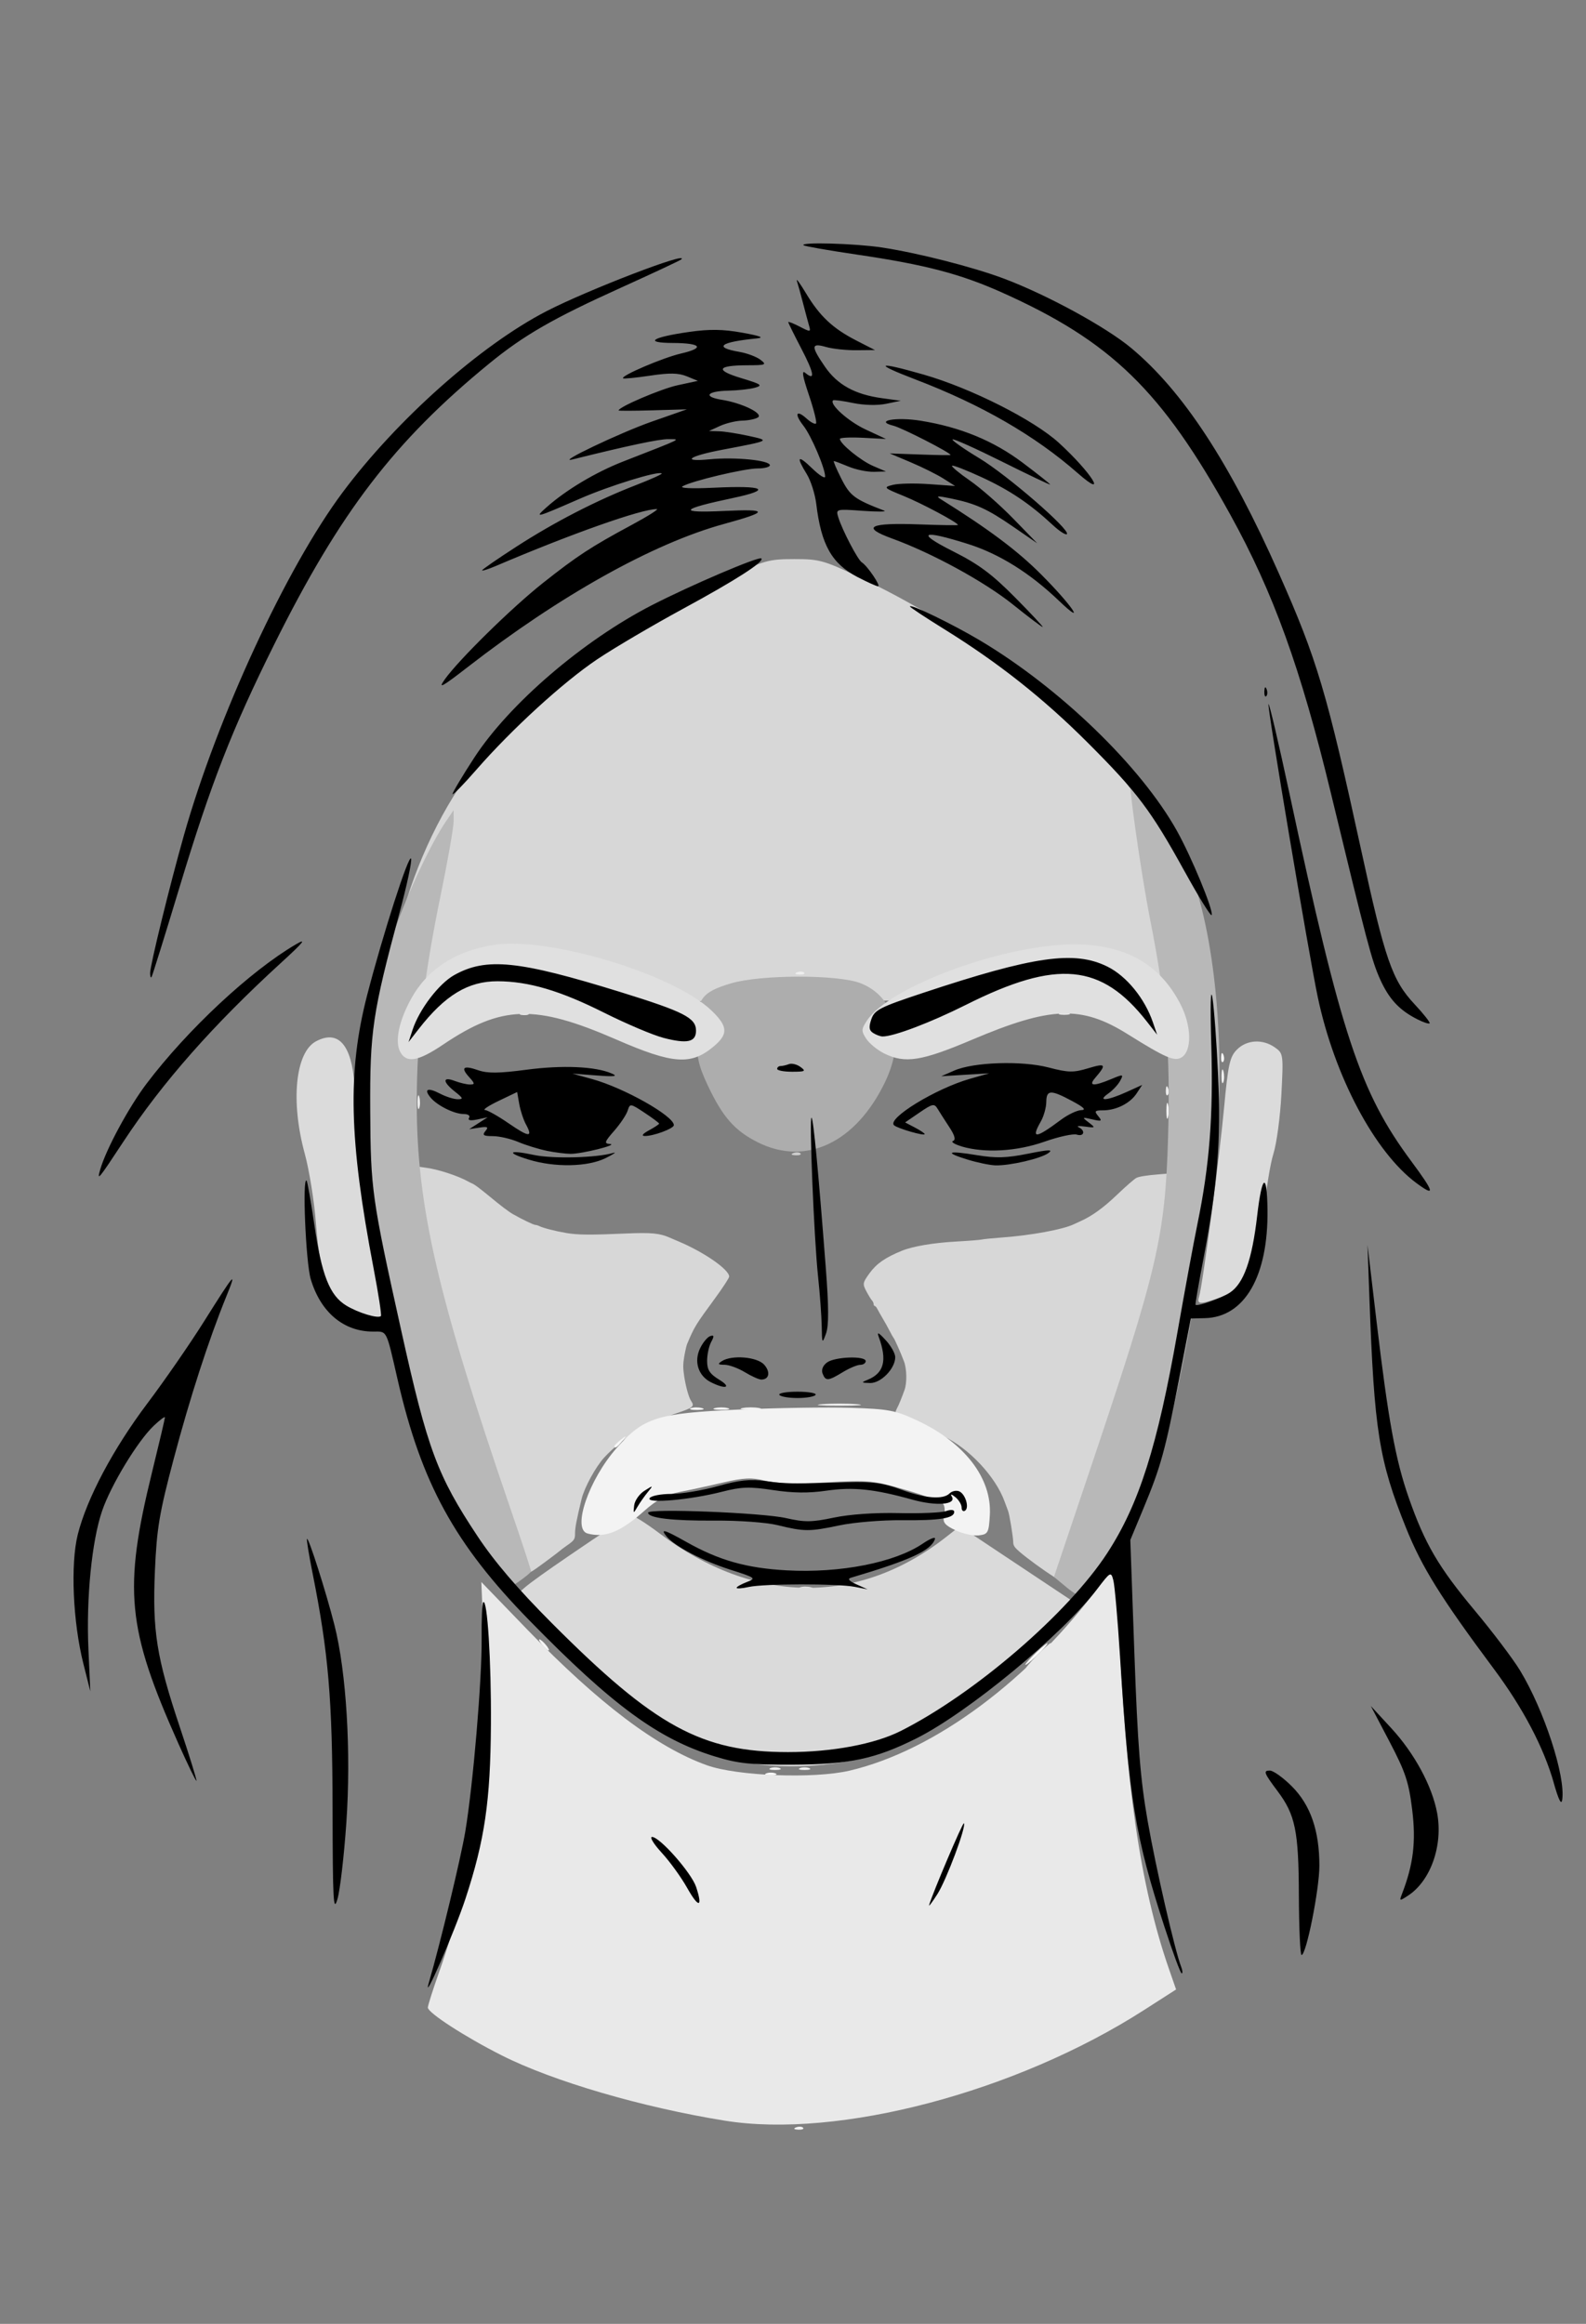 <?xml version="1.0" encoding="UTF-8" standalone="no"?>
<!-- Created with Inkscape (http://www.inkscape.org/) -->

<svg
   xmlns:dc="http://purl.org/dc/elements/1.1/"
   xmlns:cc="http://creativecommons.org/ns#"
   xmlns:rdf="http://www.w3.org/1999/02/22-rdf-syntax-ns#"
   xmlns:svg="http://www.w3.org/2000/svg"
   xmlns="http://www.w3.org/2000/svg"
   xmlns:sodipodi="http://sodipodi.sourceforge.net/DTD/sodipodi-0.dtd"
   xmlns:inkscape="http://www.inkscape.org/namespaces/inkscape"
   width="113.771mm"
   height="166.688mm"
   viewBox="0 0 113.771 166.688"
   version="1.1"
   id="svg8"
   inkscape:version="0.92.1 r15371"
   sodipodi:docname="girl-fase.svg">
  <rect x="0" y="0" width="113.771" height="166.688" fill="#808080" stroke="none"/>
  <defs
     id="defs2" />
  <sodipodi:namedview
     id="base"
     pagecolor="#ffffff"
     bordercolor="#666666"
     borderopacity="1.0"
     inkscape:pageopacity="0.0"
     inkscape:pageshadow="2"
     inkscape:zoom="0.7"
     inkscape:cx="-125.6109"
     inkscape:cy="347.00235"
     inkscape:document-units="mm"
     inkscape:current-layer="layer1"
     showgrid="false"
     fit-margin-top="0"
     fit-margin-left="0"
     fit-margin-right="0"
     fit-margin-bottom="0"
     inkscape:window-width="1920"
     inkscape:window-height="1017"
     inkscape:window-x="1912"
     inkscape:window-y="-8"
     inkscape:window-maximized="1" />
  <g
     inkscape:label="Layer 1"
     inkscape:groupmode="layer"
     id="layer1"
     transform="translate(-53.484,-62.466)">
    <path
       id="path268"
       style="fill:#d7d7d7;stroke-width:0.094"
       d="m 91.365,175.202 c -0.029,-0.092 -0.089,-0.252 -0.133,-0.356 -0.044,-0.104 -0.404,-1.167 -0.8,-2.362 -0.396,-1.195 -0.754,-2.258 -0.795,-2.362 -0.13,-0.328 -0.306,-0.84 -0.39,-1.134 -0.119,-0.415 -0.607,-1.78 -0.676,-1.891 -0.033,-0.052 -0.09,-0.255 -0.126,-0.45 -0.037,-0.195 -0.104,-0.378 -0.15,-0.406 -0.046,-0.029 -0.084,-0.117 -0.084,-0.197 0,-0.08 -0.067,-0.301 -0.15,-0.491 -0.082,-0.19 -0.21,-0.485 -0.283,-0.655 -0.074,-0.171 -0.134,-0.385 -0.134,-0.477 0,-0.092 -0.036,-0.207 -0.079,-0.257 -0.044,-0.049 -0.216,-0.472 -0.384,-0.94 -0.355,-0.988 -0.543,-1.484 -0.727,-1.917 -0.073,-0.171 -0.132,-0.368 -0.132,-0.438 0,-0.07 -0.064,-0.25 -0.141,-0.398 -0.078,-0.149 -0.141,-0.346 -0.142,-0.437 -2.65e-4,-0.092 -0.04,-0.24 -0.088,-0.331 -0.092,-0.172 -0.249,-0.694 -0.517,-1.723 -0.088,-0.338 -0.222,-0.811 -0.297,-1.052 -0.076,-0.241 -0.137,-0.531 -0.137,-0.644 0,-0.113 -0.046,-0.291 -0.101,-0.395 -0.056,-0.104 -0.139,-0.388 -0.185,-0.632 -0.046,-0.243 -0.149,-0.74 -0.229,-1.104 -0.229,-1.045 -0.44,-2.129 -0.523,-2.693 -0.042,-0.286 -0.122,-0.711 -0.177,-0.945 -0.055,-0.234 -0.167,-0.935 -0.248,-1.559 -0.081,-0.624 -0.189,-1.394 -0.239,-1.712 -0.137,-0.859 -0.122,-1.202 0.049,-1.137 0.077,0.03 0.364,0.08 0.638,0.112 0.868,0.101 2.367,0.587 3.096,1.002 0.078,0.044 0.232,0.12 0.343,0.168 0.11,0.048 0.578,0.399 1.039,0.781 0.961,0.795 1.493,1.2 1.831,1.393 0.603,0.345 1.468,0.762 1.58,0.762 0.068,0 0.198,0.037 0.288,0.083 0.28,0.141 1.17,0.369 1.959,0.502 0.821,0.138 1.731,0.145 4.336,0.031 1.717,-0.075 2.351,-0.015 3.035,0.285 0.156,0.068 0.454,0.196 0.661,0.283 1.834,0.769 3.638,2.021 3.638,2.526 0,0.096 -0.458,0.799 -1.018,1.563 -1.412,1.927 -1.469,2.019 -2.002,3.279 -0.044,0.104 -0.134,0.5 -0.2,0.879 -0.097,0.557 -0.097,0.84 -7.9e-4,1.465 0.11,0.713 0.327,1.49 0.482,1.719 0.274,0.408 0.181,0.489 -1.02,0.89 -0.326,0.109 -0.666,0.236 -0.756,0.283 -0.345,0.18 -1.973,0.992 -2.265,1.131 -0.169,0.08 -0.307,0.179 -0.307,0.22 0,0.041 -0.046,0.075 -0.102,0.075 -0.185,0 -1.189,0.834 -1.777,1.475 -0.612,0.668 -1.423,2.154 -1.619,2.966 -0.357,1.476 -0.471,2.072 -0.471,2.455 0,0.456 -0.038,0.51 -0.661,0.944 -0.182,0.127 -0.352,0.256 -0.378,0.287 -0.026,0.031 -0.548,0.427 -1.16,0.88 -0.927,0.686 -1.122,0.795 -1.166,0.657 z m 37.725,0.372 c -0.801,-0.51 -1.9,-1.312 -2.472,-1.803 -0.342,-0.294 -0.449,-0.451 -0.449,-0.658 -6e-5,-0.365 -0.275,-2.042 -0.374,-2.28 -0.043,-0.104 -0.153,-0.398 -0.244,-0.654 -0.634,-1.779 -2.545,-3.823 -4.39,-4.697 -0.595,-0.282 -1.854,-0.658 -2.946,-0.881 -0.527,-0.108 -0.675,-0.592 -0.359,-1.173 0.108,-0.199 0.311,-0.699 0.514,-1.264 0.184,-0.513 0.164,-1.514 -0.042,-2.055 -0.251,-0.661 -0.679,-1.623 -0.758,-1.701 -0.026,-0.026 -0.145,-0.239 -0.265,-0.472 -0.12,-0.234 -0.344,-0.638 -0.499,-0.898 -0.155,-0.26 -0.329,-0.568 -0.388,-0.685 -0.059,-0.117 -0.142,-0.213 -0.186,-0.213 -0.044,0 -0.079,-0.061 -0.079,-0.135 0,-0.074 -0.053,-0.191 -0.118,-0.26 -0.065,-0.069 -0.24,-0.352 -0.389,-0.63 -0.3,-0.56 -0.288,-0.633 0.222,-1.334 0.494,-0.68 1.13,-1.12 2.317,-1.602 0.796,-0.323 2.263,-0.57 3.921,-0.661 0.858,-0.047 1.665,-0.111 1.795,-0.142 0.13,-0.031 0.81,-0.099 1.512,-0.151 2.062,-0.152 4.348,-0.576 5.102,-0.946 0.079,-0.039 0.27,-0.126 0.426,-0.195 0.862,-0.38 1.687,-0.974 2.687,-1.933 0.601,-0.577 1.221,-1.117 1.377,-1.198 0.179,-0.094 0.77,-0.188 1.606,-0.254 1.826,-0.145 1.654,-0.188 1.654,0.405 0,0.279 -0.044,0.736 -0.097,1.016 -0.054,0.28 -0.138,0.849 -0.188,1.265 -0.05,0.416 -0.153,1.117 -0.229,1.559 -0.076,0.442 -0.164,0.952 -0.194,1.134 -0.091,0.534 -0.545,2.577 -0.768,3.449 -0.08,0.312 -0.182,0.716 -0.227,0.898 -0.185,0.743 -0.441,1.633 -0.8,2.788 -0.065,0.208 -0.193,0.633 -0.285,0.945 -0.092,0.312 -0.2,0.652 -0.24,0.756 -0.04,0.104 -0.209,0.635 -0.377,1.181 -0.459,1.493 -0.849,2.676 -0.935,2.838 -0.042,0.08 -0.109,0.291 -0.148,0.469 -0.039,0.178 -0.106,0.39 -0.149,0.469 -0.043,0.08 -0.275,0.74 -0.515,1.468 -0.24,0.728 -0.473,1.408 -0.517,1.512 -0.044,0.104 -0.167,0.444 -0.272,0.756 -0.105,0.312 -0.28,0.801 -0.389,1.087 -0.249,0.655 -0.648,1.755 -0.772,2.126 -0.052,0.156 -0.128,0.369 -0.17,0.472 -0.12,0.3 -0.39,1.006 -0.543,1.417 -0.077,0.208 -0.2,0.518 -0.273,0.688 -0.073,0.171 -0.132,0.373 -0.132,0.449 0,0.231 -0.299,0.146 -0.954,-0.271 z" />
    <g
       id="g281">
      <path
         style="fill:#f6f6f6;stroke-width:0.265"
         d="m 98.894,134.523 c 0.549,-0.057 1.382,-0.056 1.852,0.002 0.47,0.059 0.021,0.105 -0.998,0.104 -1.019,-0.001 -1.403,-0.049 -0.854,-0.106 z m -8.059,-0.252 c 0.191,-0.076 0.419,-0.067 0.507,0.021 0.088,0.088 -0.068,0.15 -0.347,0.139 -0.308,-0.013 -0.371,-0.075 -0.16,-0.16 z m 41.01,0 c 0.191,-0.076 0.419,-0.067 0.507,0.021 0.088,0.088 -0.068,0.15 -0.347,0.139 -0.308,-0.013 -0.371,-0.075 -0.16,-0.16 z"
         id="path291"
         inkscape:connector-curvature="0" />
      <path
         style="fill:#e7e7e7;stroke-width:0.265"
         d="m 92.687,134.271 c 0.191,-0.076 0.419,-0.067 0.507,0.021 0.088,0.088 -0.068,0.15 -0.347,0.139 -0.308,-0.013 -0.371,-0.075 -0.16,-0.16 z m 18.372,-0.016 c 1.273,-0.049 3.357,-0.049 4.63,0 1.273,0.049 0.232,0.088 -2.315,0.088 -2.547,0 -3.588,-0.04 -2.315,-0.088 z m 18.384,0.023 c 0.179,-0.072 0.536,-0.077 0.794,-0.01 0.257,0.067 0.111,0.126 -0.326,0.132 -0.437,0.005 -0.647,-0.05 -0.468,-0.122 z"
         id="path289"
         inkscape:connector-curvature="0" />
      <path
         style="fill:#dfdfdf;stroke-width:0.265"
         d="m 93.861,134.269 c 0.255,-0.067 0.671,-0.067 0.926,0 0.255,0.067 0.046,0.121 -0.463,0.121 -0.509,0 -0.718,-0.054 -0.463,-0.121 z m 12.177,-0.011 c 0.549,-0.057 1.382,-0.056 1.852,0.002 0.47,0.059 0.021,0.105 -0.998,0.104 -1.019,-0.001 -1.403,-0.049 -0.854,-0.106 z m 14.825,-0.005 c 1.572,-0.047 4.073,-0.047 5.556,2.7e-4 1.484,0.047 0.197,0.085 -2.859,0.085 -3.056,-2.1e-4 -4.27,-0.039 -2.698,-0.086 z m 12.834,-0.248 c 0.191,-0.076 0.419,-0.067 0.507,0.021 0.088,0.088 -0.068,0.15 -0.347,0.139 -0.308,-0.013 -0.371,-0.075 -0.16,-0.16 z"
         id="path287"
         inkscape:connector-curvature="0" />
      <path
         style="fill:#d8d8d8;stroke-width:0.265"
         d="m 130.572,114.475 c -0.181,-0.218 -0.27,-0.397 -0.197,-0.397 0.073,0 0.281,0.179 0.462,0.397 0.181,0.218 0.27,0.397 0.197,0.397 -0.073,0 -0.281,-0.179 -0.462,-0.397 z"
         id="path285"
         inkscape:connector-curvature="0" />
      <path
         style="fill:#d7d7d7;stroke-width:0.265"
         d="m 91.943,134.17 c -3.817,-0.202 -7.851,-0.847 -8.995,-1.439 -1.262,-0.653 -1.399,-0.999 -1.067,-2.699 0.78,-3.994 2.684,-8.483 4.958,-11.692 3.553,-5.014 10.713,-10.497 18.804,-14.402 2.643,-1.276 2.973,-1.369 4.821,-1.369 1.892,2.7e-4 2.141,0.076 5.359,1.639 7.406,3.597 14.576,9.205 18.509,14.477 3.787,5.077 6.199,13.142 4.272,14.284 -1.1,0.651 -3.075,0.965 -6.841,1.085 -7.062,0.225 -36.142,0.31 -39.82,0.116 z"
         id="path283"
         inkscape:connector-curvature="0" />
    </g>
    <path
       style="fill:#dbdbdb;stroke-width:0.265"
       d="m 79.469,156.674 c -2.301,-0.816 -2.989,-2.148 -3.318,-6.424 -0.123,-1.601 -0.485,-3.863 -0.804,-5.027 -1.027,-3.751 -0.678,-7.271 0.801,-8.062 1.596,-0.854 2.555,0.223 2.767,3.109 0.42,5.725 0.779,9.007 1.365,12.475 0.355,2.1 0.645,3.915 0.645,4.035 0,0.28 -0.462,0.246 -1.455,-0.106 z m 60.032,-1.198 c 0.255,-0.849 1.457,-9.941 1.792,-13.56 0.287,-3.098 0.41,-3.651 0.925,-4.167 0.705,-0.706 1.837,-0.771 2.714,-0.157 0.611,0.428 0.622,0.506 0.472,3.373 -0.084,1.614 -0.342,3.531 -0.572,4.258 -0.23,0.728 -0.537,2.633 -0.682,4.233 -0.401,4.435 -0.828,5.261 -3.14,6.076 -1.468,0.518 -1.68,0.51 -1.509,-0.057 z"
       id="path304"
       inkscape:connector-curvature="0" />
    <g
       id="g317">
      <path
         style="fill:#eeeeee;stroke-width:0.265"
         d="m 110.66,132.211 c 0.191,-0.076 0.419,-0.067 0.507,0.021 0.088,0.088 -0.068,0.15 -0.347,0.139 -0.308,-0.013 -0.371,-0.075 -0.16,-0.16 z"
         id="path323"
         inkscape:connector-curvature="0" />
      <path
         style="fill:#cecece;stroke-width:0.265"
         d="m 110.395,145.175 c 0.191,-0.076 0.419,-0.067 0.507,0.021 0.088,0.088 -0.068,0.15 -0.347,0.139 -0.308,-0.013 -0.371,-0.075 -0.16,-0.16 z"
         id="path321"
         inkscape:connector-curvature="0" />
      <path
         style="fill:#adadad;stroke-width:0.265"
         d="m 107.857,144.409 c -1.66,-0.827 -2.532,-1.816 -3.598,-4.08 -0.678,-1.441 -0.811,-2.048 -0.818,-3.742 -0.01,-2.454 0.332,-2.947 2.486,-3.588 2.127,-0.633 7.663,-0.64 9.28,-0.012 2.524,0.98 3.268,3.952 1.773,7.078 -2.084,4.355 -5.673,6.064 -9.123,4.345 z"
         id="path319"
         inkscape:connector-curvature="0" />
    </g>
    <g
       id="g356">
      <path
         style="fill:#fafafa;stroke-width:0.265"
         d="m 141.082,138.285 c 0.013,-0.308 0.075,-0.371 0.16,-0.16 0.076,0.191 0.067,0.419 -0.021,0.507 -0.088,0.088 -0.15,-0.068 -0.139,-0.347 z"
         id="path366"
         inkscape:connector-curvature="0" />
      <path
         style="fill:#f5f5f5;stroke-width:0.265"
         d="m 141.112,139.63 c 0.005,-0.437 0.065,-0.583 0.132,-0.326 0.067,0.257 0.063,0.615 -0.01,0.794 -0.072,0.179 -0.127,-0.032 -0.122,-0.468 z"
         id="path364"
         inkscape:connector-curvature="0" />
      <path
         style="fill:#f2f2f2;stroke-width:0.265"
         d="m 137.153,142.143 c 0,-0.509 0.054,-0.718 0.121,-0.463 0.067,0.255 0.067,0.671 0,0.926 -0.067,0.255 -0.121,0.046 -0.121,-0.463 z"
         id="path362"
         inkscape:connector-curvature="0" />
      <path
         style="fill:#ededed;stroke-width:0.265"
         d="m 83.433,141.482 c 0.005,-0.437 0.065,-0.583 0.132,-0.326 0.067,0.257 0.063,0.615 -0.01,0.794 -0.072,0.179 -0.127,-0.032 -0.122,-0.468 z m 53.68,-0.816 c 0.013,-0.308 0.075,-0.371 0.16,-0.16 0.076,0.191 0.067,0.419 -0.021,0.507 -0.088,0.088 -0.15,-0.068 -0.139,-0.347 z"
         id="path360"
         inkscape:connector-curvature="0" />
      <path
         style="fill:#b8b8b8;stroke-width:0.265"
         d="m 129.982,176.314 -0.892,-0.74 2.663,-7.918 c 4.788,-14.235 5.316,-16.499 5.523,-23.679 0.174,-6.011 -0.128,-9.687 -1.27,-15.46 -0.7,-3.54 -1.667,-10.433 -1.487,-10.612 0.148,-0.148 3.007,4.372 3.951,6.247 1.885,3.744 2.897,12.019 2.339,19.123 -0.612,7.784 -2.902,20.636 -4.442,24.93 -1.303,3.633 -4.366,8.875 -5.175,8.856 -0.175,-0.004 -0.719,-0.34 -1.209,-0.747 z m -41.658,-1.429 c -3.894,-5.234 -6.096,-12.235 -8.252,-26.238 -1.169,-7.59 -0.84,-11.826 1.449,-18.703 0.973,-2.924 2.791,-6.858 3.96,-8.571 l 0.542,-0.794 0.001,0.794 c 7.94e-4,0.437 -0.416,2.818 -0.927,5.292 -1.216,5.89 -1.717,10.243 -1.717,14.913 0,7.42 1.487,13.847 6.764,29.231 0.791,2.306 1.436,4.27 1.435,4.366 -0.003,0.157 -1.714,1.364 -1.933,1.364 -0.051,0 -0.646,-0.744 -1.322,-1.654 z"
         id="path358"
         inkscape:connector-curvature="0" />
    </g>
    <g
       id="g379">
      <path
         style="fill:#e6e6e6;stroke-width:0.265"
         d="m 90.891,135.121 c 0.191,-0.076 0.419,-0.067 0.507,0.021 0.088,0.088 -0.068,0.15 -0.347,0.139 -0.308,-0.013 -0.371,-0.075 -0.16,-0.16 z m 38.613,0.006 c 0.182,-0.073 0.48,-0.073 0.661,0 0.182,0.073 0.033,0.133 -0.331,0.133 -0.364,0 -0.513,-0.06 -0.331,-0.133 z"
         id="path383"
         inkscape:connector-curvature="0" />
      <path
         style="fill:#e0e0e0;stroke-width:0.265"
         d="m 82.195,137.92 c -0.396,-0.74 -0.109,-2.175 0.753,-3.764 1.163,-2.145 3.162,-3.464 5.923,-3.909 3.935,-0.634 12.962,2.089 15.68,4.729 1.155,1.122 1.182,1.664 0.128,2.551 -1.622,1.365 -2.921,1.273 -6.984,-0.496 -5.845,-2.545 -8.217,-2.474 -12.443,0.374 -1.777,1.198 -2.616,1.339 -3.058,0.514 z m 34.719,0.11 c -0.485,-0.239 -1.065,-0.713 -1.287,-1.052 -0.366,-0.558 -0.362,-0.682 0.04,-1.296 1.6,-2.442 9.776,-5.462 14.83,-5.477 3.693,-0.011 6.205,1.406 7.691,4.339 0.775,1.529 0.804,3.298 0.062,3.763 -0.509,0.319 -1.132,0.051 -3.877,-1.664 -3.315,-2.072 -5.507,-1.995 -11.139,0.393 -3.658,1.551 -4.82,1.733 -6.32,0.994 z"
         id="path381"
         inkscape:connector-curvature="0" />
    </g>
    <g
       id="g396">
      <path
         style="fill:#efefef;stroke-width:0.265"
         d="m 108.753,189.291 c 0.182,-0.073 0.48,-0.073 0.661,0 0.182,0.073 0.033,0.133 -0.331,0.133 -0.364,0 -0.513,-0.06 -0.331,-0.133 z m 2.117,0 c 0.182,-0.073 0.48,-0.073 0.661,0 0.182,0.073 0.033,0.133 -0.331,0.133 -0.364,0 -0.513,-0.06 -0.331,-0.133 z"
         id="path402"
         inkscape:connector-curvature="0" />
      <path
         style="fill:#e1e1e1;stroke-width:0.265"
         d="m 110.865,176.328 c 0.179,-0.072 0.536,-0.077 0.794,-0.01 0.257,0.067 0.111,0.126 -0.326,0.132 -0.437,0.005 -0.647,-0.05 -0.468,-0.122 z"
         id="path400"
         inkscape:connector-curvature="0" />
      <path
         style="fill:#dadada;stroke-width:0.265"
         d="m 105.853,188.661 c -4.128,-1.015 -8.162,-3.671 -12.493,-8.226 -1.404,-1.477 -2.667,-2.899 -2.807,-3.16 -0.219,-0.409 0.31,-0.862 3.812,-3.259 2.236,-1.531 4.188,-2.818 4.337,-2.861 0.149,-0.043 1.088,0.539 2.086,1.293 6.769,5.115 14.249,5.216 20.547,0.278 l 1.005,-0.788 4.37,2.907 4.37,2.907 -2.596,2.401 c -4.384,4.054 -7.867,6.516 -10.931,7.726 -3.439,1.358 -8.087,1.668 -11.698,0.781 z"
         id="path398"
         inkscape:connector-curvature="0" />
    </g>
    <g
       id="g415">
      <path
         style="fill:#fafafa;stroke-width:0.265"
         d="m 108.451,189.669 c 0.182,-0.073 0.48,-0.073 0.661,0 0.182,0.073 0.033,0.133 -0.331,0.133 -0.364,0 -0.513,-0.06 -0.331,-0.133 z"
         id="path429"
         inkscape:connector-curvature="0" />
      <path
         style="fill:#f8f8f8;stroke-width:0.265"
         d="m 127.038,181.873 c 0,-0.073 0.357,-0.474 0.794,-0.893 0.437,-0.418 0.794,-0.701 0.794,-0.628 0,0.073 -0.357,0.474 -0.794,0.893 -0.437,0.418 -0.794,0.701 -0.794,0.628 z"
         id="path427"
         inkscape:connector-curvature="0" />
      <path
         style="fill:#f7f7f7;stroke-width:0.265"
         d="m 133.673,174.608 c 0.013,-0.308 0.075,-0.371 0.16,-0.16 0.076,0.191 0.067,0.419 -0.021,0.507 -0.088,0.088 -0.15,-0.068 -0.139,-0.347 z"
         id="path425"
         inkscape:connector-curvature="0" />
      <path
         style="fill:#f6f6f6;stroke-width:0.265"
         d="m 110.584,215.063 c 0.191,-0.076 0.419,-0.067 0.507,0.021 0.088,0.088 -0.068,0.15 -0.347,0.139 -0.308,-0.013 -0.371,-0.075 -0.16,-0.16 z M 92.377,180.451 c -0.181,-0.218 -0.27,-0.397 -0.197,-0.397 0.073,0 0.281,0.179 0.462,0.397 0.181,0.218 0.27,0.397 0.197,0.397 -0.073,0 -0.281,-0.179 -0.462,-0.397 z"
         id="path423"
         inkscape:connector-curvature="0" />
      <path
         style="fill:#eaeaea;stroke-width:0.265"
         d="m 88.211,183.361 c -0.003,-0.582 0.049,-0.851 0.115,-0.598 0.066,0.253 0.069,0.729 0.005,1.058 -0.063,0.329 -0.117,0.122 -0.12,-0.46 z"
         id="path421"
         inkscape:connector-curvature="0" />
      <path
         style="fill:#e9e9e9;stroke-width:0.265"
         d="m 127.832,181.245 c 0.494,-0.509 0.957,-0.926 1.03,-0.926 0.073,0 -0.272,0.417 -0.765,0.926 -0.494,0.509 -0.957,0.926 -1.03,0.926 -0.073,0 0.272,-0.417 0.765,-0.926 z"
         id="path419"
         inkscape:connector-curvature="0" />
      <path
         style="fill:#e9e9e9;stroke-width:0.265"
         d="m 105.474,214.578 c -5.953,-0.961 -12.33,-2.828 -16.007,-4.686 -2.622,-1.324 -5.292,-3.053 -5.292,-3.426 0,-0.143 0.365,-1.292 0.811,-2.554 2.575,-7.287 3.57,-14.877 3.18,-24.261 l -0.154,-3.711 3.307,3.424 c 5.098,5.277 9.284,8.438 12.876,9.722 2.172,0.776 7.69,0.984 10.237,0.385 6.122,-1.439 12.953,-6.524 18.04,-13.428 l 1.103,-1.498 0.186,4.673 c 0.443,11.122 1.532,18.59 3.564,24.44 l 0.525,1.51 -2.297,1.474 c -9.174,5.886 -21.931,9.252 -30.078,7.936 z"
         id="path417"
         inkscape:connector-curvature="0" />
    </g>
    <g
       id="g442">
      <path
         style="fill:#fbfbfb;stroke-width:0.265"
         d="m 112.438,163.191 c 0.691,-0.054 1.822,-0.054 2.514,0 0.691,0.054 0.126,0.099 -1.257,0.099 -1.382,0 -1.948,-0.045 -1.257,-0.099 z"
         id="path454"
         inkscape:connector-curvature="0" />
      <path
         style="fill:#f9f9f9;stroke-width:0.265"
         d="m 103.041,163.476 c 0.179,-0.072 0.536,-0.077 0.794,-0.01 0.257,0.067 0.111,0.126 -0.326,0.132 -0.437,0.005 -0.647,-0.05 -0.468,-0.122 z"
         id="path452"
         inkscape:connector-curvature="0" />
      <path
         style="fill:#f7f7f7;stroke-width:0.265"
         d="m 104.766,163.468 c 0.255,-0.067 0.671,-0.067 0.926,0 0.255,0.067 0.046,0.121 -0.463,0.121 -0.509,0 -0.718,-0.054 -0.463,-0.121 z"
         id="path450"
         inkscape:connector-curvature="0" />
      <path
         style="fill:#f7f7f7;stroke-width:0.265"
         d="m 97.556,166.196 c 0,-0.055 0.208,-0.263 0.463,-0.463 0.42,-0.329 0.429,-0.32 0.1,0.1 -0.346,0.441 -0.563,0.581 -0.563,0.363 z"
         id="path448"
         inkscape:connector-curvature="0" />
      <path
         style="fill:#f5f5f5;stroke-width:0.265"
         d="m 110.206,169.025 c 0.191,-0.076 0.419,-0.067 0.507,0.021 0.088,0.088 -0.068,0.15 -0.347,0.139 -0.308,-0.013 -0.371,-0.075 -0.16,-0.16 z m -3.456,-5.562 c 0.327,-0.063 0.863,-0.063 1.191,0 0.327,0.063 0.059,0.115 -0.595,0.115 -0.655,0 -0.923,-0.052 -0.595,-0.115 z"
         id="path446"
         inkscape:connector-curvature="0" />
      <path
         style="fill:#f3f3f3;stroke-width:0.265"
         d="m 95.637,172.463 c -1.144,-0.299 0.085,-3.887 2.114,-6.17 1.915,-2.155 2.887,-2.459 8.668,-2.718 2.765,-0.124 6.398,-0.182 8.074,-0.129 2.743,0.086 3.221,0.177 4.795,0.914 3.399,1.591 5.355,4.14 5.202,6.782 -0.074,1.272 -0.131,1.378 -0.798,1.455 -0.395,0.046 -1.148,-0.121 -1.673,-0.37 -0.757,-0.359 -0.925,-0.568 -0.814,-1.011 0.077,-0.307 0.056,-0.69 -0.047,-0.851 -0.103,-0.161 -1.31,-0.621 -2.681,-1.023 -2.343,-0.686 -2.688,-0.719 -5.701,-0.548 -2.111,0.12 -3.615,0.08 -4.399,-0.117 -0.964,-0.243 -1.541,-0.218 -3.03,0.131 -1.011,0.237 -2.415,0.541 -3.118,0.677 -0.913,0.176 -1.633,0.56 -2.514,1.342 -1.725,1.532 -2.812,1.968 -4.078,1.637 z"
         id="path444"
         inkscape:connector-curvature="0" />
    </g>
    <path
       style="fill:#000000;stroke-width:0.265"
       d="m 84.248,204.679 c 0.813,-2.786 2.297,-8.941 2.615,-10.848 0.56,-3.356 1.2,-10.92 1.171,-13.839 -0.014,-1.354 0.037,-2.524 0.113,-2.599 0.296,-0.296 0.582,4.233 0.553,8.765 -0.035,5.501 -0.443,8.29 -1.83,12.512 -0.767,2.334 -3.13,7.751 -2.622,6.009 z m 52.794,-3.922 c -2.126,-6.535 -2.568,-9.22 -3.221,-19.575 -0.164,-2.591 -0.376,-5.007 -0.473,-5.368 -0.17,-0.637 -0.205,-0.618 -1.166,0.642 -2.48,3.252 -9.251,8.844 -12.956,10.7 -2.957,1.481 -4.81,1.873 -8.931,1.888 -3.008,0.011 -3.885,-0.083 -5.556,-0.598 -4.032,-1.243 -7.324,-3.659 -13.263,-9.734 -5.378,-5.501 -7.764,-9.859 -9.47,-17.293 -0.837,-3.647 -0.731,-3.44 -1.767,-3.44 -2.109,0 -3.761,-1.393 -4.465,-3.765 -0.357,-1.2 -0.615,-7.388 -0.295,-7.061 0.059,0.061 0.307,1.479 0.551,3.153 0.527,3.623 1.103,5.084 2.289,5.805 0.866,0.526 2.286,0.956 2.489,0.753 0.059,-0.059 -0.175,-1.588 -0.521,-3.399 -1.771,-9.275 -1.885,-14.118 -0.464,-19.627 1.121,-4.345 3.005,-10.191 3.151,-9.78 0.067,0.189 -0.302,1.915 -0.819,3.836 -1.948,7.232 -2.143,8.543 -2.113,14.209 0.03,5.702 0.109,6.262 2.232,15.836 1.884,8.498 2.578,10.366 5.463,14.714 1.217,1.835 2.868,3.766 5.347,6.252 7.385,7.407 10.738,9.236 16.931,9.236 3.157,0 6.201,-0.569 8.071,-1.509 5.31,-2.67 12.027,-8.455 14.835,-12.779 2.275,-3.502 3.593,-7.655 5.028,-15.835 0.519,-2.961 1.168,-6.473 1.442,-7.805 0.857,-4.171 1.13,-7.694 0.985,-12.74 -0.083,-2.882 -0.051,-4.24 0.08,-3.44 0.119,0.728 0.303,3.228 0.408,5.556 0.212,4.695 -0.045,7.919 -1.051,13.158 -0.343,1.785 -0.598,3.274 -0.567,3.308 0.127,0.139 1.851,-0.47 2.459,-0.869 0.993,-0.651 1.593,-2.335 1.961,-5.509 0.344,-2.967 0.706,-3.188 0.741,-0.452 0.062,4.768 -1.632,7.716 -4.477,7.79 l -1.022,0.027 -0.848,4.371 c -0.994,5.124 -1.305,6.251 -2.558,9.265 l -0.935,2.249 0.294,8.202 c 0.235,6.56 0.425,8.952 0.948,11.946 0.591,3.381 1.951,9.299 2.408,10.477 0.099,0.255 0.114,0.463 0.033,0.463 -0.081,0 -0.624,-1.467 -1.207,-3.26 z m 9.616,-2.362 c -0.017,-4.6 -0.254,-5.755 -1.53,-7.456 -0.978,-1.304 -1.041,-1.473 -0.552,-1.473 0.246,0 0.954,0.507 1.574,1.127 1.343,1.343 1.979,3.176 1.979,5.702 0,1.693 -0.941,6.401 -1.279,6.401 -0.097,-6e-5 -0.183,-1.935 -0.192,-4.299 z m -69.317,-6.191 c -0.013,-7.864 -0.295,-11.186 -1.435,-16.893 -0.262,-1.31 -0.442,-2.419 -0.401,-2.464 0.113,-0.126 1.359,3.78 1.967,6.168 0.861,3.381 1.208,9.129 0.856,14.205 -0.164,2.373 -0.451,4.833 -0.637,5.466 -0.293,0.999 -0.339,0.146 -0.35,-6.482 z m 25.431,5.67 c -0.426,-0.759 -1.245,-1.889 -1.82,-2.513 -0.574,-0.623 -0.886,-1.133 -0.693,-1.133 0.556,0 2.828,2.578 3.161,3.587 0.496,1.503 0.18,1.532 -0.648,0.059 z m 17.362,1.237 c 0.259,-0.878 2.413,-5.946 2.494,-5.866 0.196,0.196 -1.249,4.062 -1.901,5.084 -0.371,0.582 -0.638,0.934 -0.593,0.781 z m 33.915,-0.781 c 0.821,-2.119 1.021,-3.748 0.739,-6.043 -0.245,-1.998 -0.482,-2.711 -1.627,-4.895 l -1.341,-2.556 1.464,1.587 c 1.664,1.805 2.932,4.148 3.292,6.085 0.432,2.323 -0.462,4.866 -2.083,5.926 -0.62,0.405 -0.639,0.401 -0.443,-0.105 z m 10.897,-7.973 c -0.714,-2.526 -2.205,-5.368 -4.277,-8.15 -3.833,-5.148 -5.187,-7.321 -6.324,-10.149 -1.942,-4.831 -2.28,-6.955 -2.625,-16.458 l -0.139,-3.836 0.642,5.424 c 0.845,7.132 1.363,9.976 2.314,12.7 1.157,3.311 2.135,4.983 4.734,8.093 1.284,1.536 2.748,3.474 3.254,4.307 1.729,2.846 3.275,7.591 3.023,9.278 -0.06,0.404 -0.263,-0.002 -0.604,-1.208 z m -98.68,-2.86 c -3.676,-8.236 -3.944,-11.008 -1.875,-19.432 0.508,-2.07 0.924,-3.839 0.924,-3.93 0,-0.092 -0.366,0.183 -0.814,0.61 -1.151,1.098 -3.054,4.237 -3.69,6.087 -0.739,2.148 -1.148,6.257 -0.985,9.904 l 0.136,3.043 -0.499,-1.984 c -0.751,-2.988 -0.93,-7.145 -0.4,-9.26 0.651,-2.593 2.537,-6.145 4.997,-9.411 1.214,-1.611 3.026,-4.23 4.027,-5.821 2.278,-3.62 2.414,-3.774 1.624,-1.826 -1.275,3.143 -2.596,7.224 -3.767,11.633 -1.029,3.877 -1.215,4.982 -1.346,8.003 -0.189,4.342 0.111,6.227 1.787,11.24 0.694,2.076 1.23,3.808 1.191,3.848 -0.039,0.04 -0.629,-1.177 -1.311,-2.704 z m 40.059,-11.14 c 0,-0.073 0.327,-0.258 0.728,-0.412 0.698,-0.269 0.651,-0.304 -1.178,-0.887 -1.986,-0.633 -3.977,-1.67 -4.564,-2.376 -0.496,-0.597 -0.182,-0.512 1.397,0.379 2.35,1.326 4.318,1.884 7.208,2.044 3.84,0.212 7.755,-0.557 9.758,-1.916 0.544,-0.369 0.94,-0.519 0.878,-0.332 -0.271,0.825 -1.77,1.516 -6.024,2.778 -0.27,0.08 -0.142,0.232 0.397,0.475 l 0.794,0.357 -0.926,-0.18 c -1.229,-0.239 -6.52,-0.231 -7.607,0.012 -0.473,0.106 -0.86,0.132 -0.86,0.06 z m 2.934,-4.495 c -0.805,-0.196 -2.775,-0.338 -4.498,-0.325 -3.043,0.023 -4.786,-0.184 -4.786,-0.569 0,-0.322 8.184,1.7e-4 9.9,0.39 1.337,0.304 1.837,0.299 3.423,-0.035 1.133,-0.238 2.947,-0.365 4.652,-0.325 1.537,0.036 3.063,-0.028 3.39,-0.143 0.36,-0.126 0.595,-0.104 0.595,0.056 0,0.458 -1.053,0.626 -3.741,0.598 -1.432,-0.015 -3.446,0.15 -4.476,0.367 -2.172,0.457 -2.533,0.456 -4.46,-0.013 z m -10.283,-1.415 c 0.04,-0.347 0.371,-0.819 0.735,-1.049 0.645,-0.408 0.651,-0.405 0.235,0.102 -0.234,0.286 -0.565,0.758 -0.735,1.049 -0.294,0.504 -0.305,0.499 -0.235,-0.102 z m 23.489,0.15 c 0,-0.209 -0.201,-0.543 -0.448,-0.743 -0.284,-0.23 -0.377,-0.245 -0.254,-0.04 0.35,0.584 -1.122,0.698 -2.832,0.22 -2.734,-0.764 -4.248,-0.922 -6.17,-0.643 -1.27,0.185 -2.403,0.172 -3.815,-0.043 -1.69,-0.257 -2.271,-0.239 -3.66,0.117 -2.285,0.585 -5.454,0.868 -5.204,0.464 0.104,-0.169 0.8,-0.306 1.546,-0.306 0.746,0 2.255,-0.252 3.352,-0.56 1.56,-0.438 2.315,-0.516 3.456,-0.359 1.475,0.203 1.761,0.207 5.827,0.082 1.789,-0.055 2.572,0.051 3.827,0.516 1.732,0.642 3.047,0.749 3.51,0.285 0.165,-0.165 0.47,-0.234 0.678,-0.155 0.454,0.174 0.764,1.187 0.427,1.396 -0.132,0.082 -0.24,-0.023 -0.24,-0.232 z m -13.074,-8.08 c -0.077,-0.125 0.508,-0.227 1.3,-0.227 0.792,0 1.377,0.102 1.3,0.227 -0.077,0.125 -0.662,0.227 -1.3,0.227 -0.638,0 -1.222,-0.102 -1.3,-0.227 z m -4.914,-0.907 c -0.907,-0.459 -1.231,-1.488 -0.768,-2.44 0.201,-0.414 0.527,-0.804 0.723,-0.868 0.281,-0.092 0.295,-0.002 0.066,0.426 -0.16,0.298 -0.29,0.909 -0.29,1.357 0,0.636 0.189,0.93 0.86,1.339 0.94,0.573 0.468,0.722 -0.591,0.186 z m 11.25,-0.176 c 1.171,-0.475 1.409,-1.383 0.799,-3.056 -0.148,-0.405 -0.033,-0.355 0.492,0.213 0.377,0.408 0.685,0.958 0.685,1.221 0,0.82 -1.026,1.875 -1.805,1.856 -0.635,-0.015 -0.653,-0.039 -0.17,-0.235 z m -8.813,-0.543 c -0.476,-0.29 -1.131,-0.53 -1.455,-0.532 -0.477,-0.003 -0.514,-0.053 -0.192,-0.261 0.711,-0.459 2.522,-0.311 3.028,0.248 0.473,0.522 0.37,1.076 -0.199,1.074 -0.173,-5.3e-4 -0.705,-0.239 -1.181,-0.529 z m 5.577,0.095 c -0.102,-0.266 0.023,-0.574 0.323,-0.794 0.566,-0.414 2.771,-0.489 2.771,-0.094 0,0.146 -0.176,0.265 -0.39,0.265 -0.215,0 -0.78,0.238 -1.257,0.528 -1.053,0.642 -1.232,0.654 -1.447,0.095 z m -0.062,-3.401 c -0.013,-0.728 -0.131,-2.335 -0.263,-3.572 -0.289,-2.705 -0.65,-11.564 -0.464,-11.377 0.136,0.137 0.484,3.805 1.016,10.722 0.221,2.865 0.226,4.195 0.02,4.763 -0.274,0.755 -0.287,0.732 -0.309,-0.535 z m 42.668,-10.253 c -2.99,-2.206 -5.891,-7.675 -7.087,-13.362 -0.646,-3.073 -3.618,-20.738 -3.532,-20.996 0.044,-0.133 0.725,2.766 1.512,6.442 3.709,17.324 5.055,21.386 8.726,26.337 1.673,2.257 1.754,2.593 0.381,1.58 z m -94.419,-0.992 c 0.425,-1.464 2.048,-4.466 3.327,-6.154 2.931,-3.868 7.441,-8.074 10.702,-9.981 0.811,-0.474 0.564,-0.166 -1.058,1.317 -4.881,4.463 -8.532,8.605 -11.313,12.833 -1.806,2.745 -1.917,2.879 -1.658,1.984 z m 30.736,-0.696 c -1.673,-0.514 -1.438,-0.723 0.376,-0.334 1.335,0.286 4.501,0.206 5.671,-0.144 0.291,-0.087 0.053,0.079 -0.529,0.368 -1.281,0.637 -3.646,0.684 -5.518,0.109 z m 31.485,0 c -1.731,-0.532 -1.448,-0.67 0.657,-0.321 1.37,0.227 2.132,0.206 3.667,-0.103 1.504,-0.302 1.833,-0.313 1.47,-0.048 -0.541,0.396 -2.753,0.911 -3.796,0.884 -0.393,-0.01 -1.293,-0.196 -1.999,-0.413 z m -30.201,-0.636 c -0.582,-0.119 -1.501,-0.403 -2.042,-0.632 -0.541,-0.229 -1.359,-0.417 -1.818,-0.417 -0.675,0 -0.777,-0.069 -0.535,-0.361 0.243,-0.293 0.162,-0.34 -0.431,-0.25 l -0.73,0.111 0.661,-0.426 0.661,-0.426 -0.75,0.158 c -0.486,0.102 -0.69,0.061 -0.58,-0.117 0.097,-0.157 -0.069,-0.275 -0.388,-0.275 -0.678,0 -1.899,-0.606 -2.375,-1.18 -0.509,-0.613 -0.201,-0.741 0.679,-0.282 0.422,0.22 0.991,0.401 1.266,0.402 0.424,0.001 0.395,-0.08 -0.198,-0.547 -0.893,-0.703 -0.903,-1.104 -0.018,-0.768 0.373,0.142 0.868,0.258 1.099,0.258 0.365,0 0.357,-0.071 -0.06,-0.531 -0.633,-0.7 -0.415,-0.864 0.655,-0.491 0.667,0.232 1.48,0.223 3.457,-0.038 2.586,-0.342 4.952,-0.238 6.117,0.27 0.474,0.206 0.214,0.239 -1.1,0.14 l -1.72,-0.13 1.424,0.393 c 2.28,0.63 5.852,2.646 5.852,3.302 0,0.243 -1.477,0.793 -2.09,0.778 -0.262,-0.007 -0.146,-0.161 0.304,-0.405 0.4,-0.217 0.728,-0.435 0.728,-0.483 0,-0.049 -0.469,-0.399 -1.043,-0.779 -1.022,-0.676 -1.046,-0.679 -1.214,-0.15 -0.094,0.297 -0.53,0.949 -0.969,1.449 -0.691,0.787 -0.732,0.913 -0.307,0.94 0.672,0.043 -1.992,0.712 -2.817,0.708 -0.364,-0.002 -1.138,-0.101 -1.72,-0.219 z m -1.483,-1.887 c -0.184,-0.34 -0.402,-1.002 -0.484,-1.472 l -0.149,-0.854 -1.323,0.634 c -0.728,0.349 -1.171,0.644 -0.986,0.655 0.185,0.011 0.947,0.44 1.692,0.953 1.475,1.015 1.766,1.034 1.251,0.083 z m 31.248,1.573 c -0.509,-0.151 -0.786,-0.326 -0.614,-0.389 0.212,-0.077 0.128,-0.394 -0.265,-0.991 -0.317,-0.483 -0.696,-1.074 -0.841,-1.315 -0.238,-0.395 -0.367,-0.368 -1.298,0.269 l -1.033,0.707 0.702,0.368 c 0.386,0.202 0.702,0.414 0.702,0.471 0,0.159 -1.958,-0.408 -2.2,-0.637 -0.512,-0.485 2.996,-2.631 5.441,-3.328 l 1.389,-0.396 -1.72,0.105 -1.72,0.105 0.926,-0.405 c 1.398,-0.612 4.849,-0.725 6.777,-0.222 1.415,0.369 1.772,0.376 2.844,0.053 1.263,-0.38 1.33,-0.282 0.484,0.704 -0.497,0.579 -0.109,0.605 1.151,0.079 0.879,-0.367 0.908,-0.362 0.651,0.119 -0.148,0.277 -0.533,0.688 -0.855,0.914 -0.83,0.581 -0.068,0.518 1.314,-0.11 l 1.121,-0.509 -0.397,0.606 c -0.468,0.715 -1.466,1.217 -2.419,1.217 -0.588,0 -0.634,0.057 -0.338,0.414 0.302,0.364 0.25,0.392 -0.431,0.233 -0.735,-0.171 -0.748,-0.16 -0.25,0.223 0.501,0.385 0.489,0.398 -0.265,0.295 -0.434,-0.06 -0.64,-0.038 -0.458,0.047 0.508,0.239 0.392,0.696 -0.133,0.529 -0.255,-0.081 -1.297,0.147 -2.315,0.506 -1.988,0.701 -4.294,0.834 -5.952,0.342 z m 7.129,-1.907 c 0.501,-0.374 1.156,-0.686 1.455,-0.693 0.381,-0.008 0.187,-0.203 -0.647,-0.649 -1.548,-0.829 -1.85,-0.818 -1.861,0.066 -0.005,0.4 -0.18,1.025 -0.388,1.389 -0.731,1.279 -0.387,1.252 1.44,-0.113 z m -20.358,-3.651 c 0,-0.112 0.109,-0.204 0.243,-0.204 0.134,0 0.405,-0.062 0.603,-0.138 0.198,-0.076 0.571,0.016 0.828,0.204 0.412,0.301 0.339,0.343 -0.603,0.343 -0.589,0 -1.071,-0.092 -1.071,-0.204 z m -8.135,-2.219 c -0.75,-0.192 -2.681,-1.01 -4.291,-1.817 -3.147,-1.578 -5.403,-2.244 -7.627,-2.25 -2.116,-0.006 -3.778,1.001 -5.67,3.436 l -0.72,0.926 0.289,-0.878 c 0.483,-1.469 1.885,-3.31 2.989,-3.927 2.298,-1.283 4.605,-1.048 11.9,1.211 4.584,1.42 5.443,1.858 5.443,2.776 0,0.819 -0.615,0.958 -2.314,0.524 z m 15.023,-0.355 c -0.298,-0.188 -0.328,-0.417 -0.132,-0.988 0.229,-0.668 0.603,-0.859 3.695,-1.885 7.973,-2.647 10.875,-3.061 13.24,-1.889 1.371,0.679 2.68,2.284 3.266,4.005 l 0.299,0.878 -0.723,-0.926 c -3.272,-4.193 -6.456,-4.493 -12.976,-1.223 -2.546,1.277 -5.211,2.288 -5.999,2.277 -0.155,-0.002 -0.457,-0.114 -0.67,-0.249 z m 39.016,-0.993 c -1.289,-0.659 -2.018,-1.448 -2.659,-2.877 -0.593,-1.323 -0.909,-2.519 -3.525,-13.34 -2.164,-8.952 -4.123,-14.375 -7.218,-19.976 -4.91,-8.888 -8.536,-12.417 -16.364,-15.925 -2.999,-1.344 -5.531,-2.005 -10.456,-2.729 -2.016,-0.296 -3.723,-0.596 -3.793,-0.666 -0.239,-0.239 3.693,-0.128 5.599,0.159 2.593,0.39 6.56,1.401 8.787,2.239 3.094,1.165 7.311,3.464 9.123,4.976 3.712,3.095 7.066,8.215 10.599,16.18 2.741,6.179 3.427,8.489 5.902,19.856 1.706,7.837 2.217,9.312 3.819,11.025 0.656,0.701 1.144,1.321 1.086,1.379 -0.058,0.058 -0.463,-0.078 -0.9,-0.301 z m -90.884,-3.308 c 0,-0.554 1.406,-6.286 2.419,-9.866 2.412,-8.521 7.355,-19.203 11.386,-24.606 3.904,-5.234 9.908,-10.568 14.638,-13.007 2.966,-1.529 10.305,-4.346 9.657,-3.707 -0.072,0.071 -2.037,0.992 -4.365,2.045 -4.83,2.185 -6.938,3.4 -9.403,5.417 -6.805,5.567 -10.713,10.67 -15.425,20.142 -3.034,6.098 -4.547,9.976 -6.796,17.42 -1.056,3.493 -1.962,6.4 -2.015,6.46 -0.053,0.061 -0.096,-0.074 -0.096,-0.299 z m 74.216,-7.275 c -2.411,-4.377 -3.398,-5.69 -6.959,-9.25 -3.18,-3.18 -6.41,-5.734 -10.305,-8.149 -1.346,-0.835 -2.447,-1.563 -2.447,-1.62 0,-0.217 3.05,1.261 5.013,2.429 5.735,3.412 11.557,9.039 14.139,13.667 1.055,1.892 2.616,5.671 2.494,6.038 -0.045,0.136 -0.916,-1.267 -1.934,-3.116 z m -52.52,-5.566 c 0,-0.118 0.694,-1.283 1.542,-2.588 2.512,-3.867 7.799,-8.409 12.745,-10.952 2.791,-1.435 7.692,-3.528 7.863,-3.358 0.231,0.231 -1.821,1.55 -5.627,3.616 -2.175,1.181 -4.937,2.807 -6.138,3.613 -2.451,1.644 -6.133,5.009 -8.684,7.934 -0.935,1.072 -1.701,1.853 -1.701,1.735 z M 144.181,112.053 c 0.013,-0.308 0.075,-0.371 0.16,-0.16 0.076,0.191 0.067,0.419 -0.021,0.507 -0.088,0.088 -0.15,-0.068 -0.139,-0.347 z m -58.806,-0.837 c 1.016,-1.427 4.815,-5.159 7.057,-6.934 2.455,-1.943 3.455,-2.597 6.352,-4.156 1.164,-0.626 1.981,-1.141 1.816,-1.143 -1.082,-0.016 -6.134,1.769 -11.539,4.077 -0.546,0.233 -0.992,0.375 -0.992,0.315 0,-0.06 1.101,-0.82 2.447,-1.69 2.754,-1.78 5.757,-3.326 8.601,-4.428 1.056,-0.409 1.882,-0.782 1.835,-0.829 -0.211,-0.211 -3.715,0.868 -5.872,1.809 -3.199,1.396 -3.296,1.421 -2.381,0.608 1.395,-1.24 3.515,-2.506 5.49,-3.277 4.413,-1.724 4.135,-1.587 3.242,-1.602 -0.652,-0.011 -2.866,0.458 -6.879,1.456 -1.266,0.315 3.409,-1.916 5.689,-2.714 l 2.514,-0.88 -2.448,0.07 c -1.346,0.039 -2.447,0.043 -2.447,0.009 5.29e-4,-0.249 3.057,-1.555 4.233,-1.808 l 1.455,-0.314 -0.794,-0.325 c -0.6,-0.246 -1.245,-0.258 -2.639,-0.048 -1.015,0.152 -1.886,0.237 -1.935,0.188 -0.178,-0.178 2.861,-1.478 4.154,-1.776 1.734,-0.4 1.465,-0.747 -0.587,-0.757 -2.109,-0.01 -1.52,-0.408 1.177,-0.793 1.459,-0.208 2.412,-0.195 3.8,0.054 1.297,0.233 1.614,0.356 1.058,0.411 -2.648,0.262 -3.147,0.643 -1.263,0.966 0.549,0.094 1.229,0.348 1.512,0.564 0.474,0.362 0.402,0.393 -0.926,0.397 -2.187,0.006 -2.353,0.349 -0.448,0.923 1.439,0.434 1.568,0.523 0.993,0.685 -0.364,0.103 -1.22,0.199 -1.903,0.213 -1.569,0.033 -1.861,0.436 -0.477,0.657 1.455,0.233 3.008,0.995 2.58,1.267 -0.183,0.116 -0.689,0.218 -1.126,0.227 -0.437,0.009 -1.151,0.18 -1.587,0.379 l -0.794,0.363 0.715,0.021 c 0.393,0.012 1.346,0.16 2.117,0.329 1.581,0.347 1.606,0.334 -1.905,1.001 -2.408,0.458 -2.954,0.882 -0.876,0.68 1.82,-0.177 4.316,0.07 4.316,0.427 0,0.127 -0.398,0.23 -0.884,0.23 -0.945,0 -4.675,0.886 -5.372,1.275 -0.255,0.143 0.625,0.184 2.24,0.107 3.65,-0.176 4.225,0.134 1.369,0.737 -3.802,0.803 -4.005,1.089 -0.661,0.931 3.261,-0.154 3.262,0.041 0.004,0.935 -5.066,1.39 -11.759,5.13 -18.39,10.275 -1.83,1.42 -2.134,1.585 -1.638,0.888 z m 40.794,-5.371 c -2.065,-1.656 -5.805,-3.701 -8.69,-4.751 -2.267,-0.826 -1.641,-1.147 1.972,-1.013 1.512,0.056 2.75,0.074 2.75,0.04 0,-0.167 -2.605,-1.557 -3.915,-2.089 -1.42,-0.577 -1.453,-0.611 -0.748,-0.788 0.405,-0.102 1.574,-0.125 2.598,-0.052 l 1.862,0.133 -0.84,-0.532 c -0.462,-0.293 -1.518,-0.818 -2.346,-1.168 l -1.506,-0.636 2.183,0.079 c 1.201,0.043 2.183,0.058 2.183,0.033 0,-0.164 -3.468,-1.94 -4.094,-2.097 -1.409,-0.354 0.174,-0.645 1.95,-0.359 2.851,0.459 5.224,1.436 7.317,3.011 1.084,0.816 1.97,1.519 1.97,1.563 0,0.044 -1.548,-0.693 -3.44,-1.637 -1.892,-0.944 -3.494,-1.663 -3.56,-1.597 -0.066,0.066 0.798,0.673 1.919,1.35 2.021,1.22 6.564,5.159 6.28,5.444 -0.082,0.082 -0.533,-0.21 -1.004,-0.648 -1.649,-1.533 -3.092,-2.504 -5.099,-3.431 -1.113,-0.514 -2.073,-0.887 -2.132,-0.828 -0.059,0.059 0.517,0.539 1.281,1.067 0.764,0.528 2.163,1.755 3.109,2.728 l 1.72,1.769 -1.72,-1.185 c -1.877,-1.293 -2.69,-1.661 -4.498,-2.036 -0.935,-0.194 -1.085,-0.181 -0.699,0.06 3.423,2.138 5.481,3.677 7.158,5.354 2.235,2.235 3.353,3.876 1.311,1.924 -2.079,-1.987 -4.276,-3.359 -6.511,-4.065 -3.334,-1.053 -3.787,-0.837 -1.088,0.52 1.843,0.926 2.792,1.631 4.452,3.307 1.161,1.172 2.054,2.128 1.984,2.126 -0.069,-0.002 -1.019,-0.72 -2.11,-1.595 z m -11.156,-1.978 c -1.863,-0.97 -2.618,-2.305 -2.975,-5.254 -0.086,-0.71 -0.394,-1.677 -0.686,-2.148 -0.784,-1.269 -0.646,-1.408 0.397,-0.397 0.509,0.494 0.926,0.756 0.926,0.584 0,-0.6 -0.999,-2.939 -1.56,-3.652 -0.672,-0.855 -0.516,-1.186 0.237,-0.504 0.293,0.265 0.593,0.421 0.668,0.346 0.074,-0.074 -0.155,-0.993 -0.509,-2.042 -0.458,-1.352 -0.534,-1.814 -0.263,-1.589 0.737,0.611 0.642,0.032 -0.284,-1.745 -0.514,-0.986 -0.935,-1.839 -0.935,-1.894 0,-0.056 0.368,0.089 0.818,0.321 0.773,0.4 0.81,0.396 0.677,-0.059 -0.077,-0.265 -0.273,-0.996 -0.435,-1.623 -0.162,-0.628 -0.36,-1.342 -0.439,-1.587 -0.079,-0.246 0.213,0.149 0.65,0.876 0.988,1.648 1.928,2.529 3.625,3.398 l 1.323,0.678 -1.325,0.012 c -0.729,0.007 -1.711,-0.098 -2.183,-0.234 -1.08,-0.31 -1.093,-0.059 -0.076,1.419 0.89,1.294 2.151,1.989 4.094,2.255 l 1.342,0.184 -1.05,0.218 c -0.622,0.129 -1.593,0.106 -2.381,-0.058 -0.732,-0.152 -1.372,-0.238 -1.423,-0.191 -0.294,0.272 1.096,1.516 2.341,2.095 l 1.455,0.677 -1.654,-0.085 c -0.909,-0.047 -1.654,-0.011 -1.654,0.08 0,0.343 1.49,1.558 2.381,1.941 l 0.926,0.398 -0.868,0.022 c -0.478,0.012 -1.296,-0.157 -1.818,-0.375 -0.522,-0.218 -0.997,-0.397 -1.054,-0.397 -0.057,0 0.186,0.573 0.541,1.273 0.622,1.227 0.945,1.467 3.068,2.283 0.218,0.084 -0.475,0.09 -1.54,0.014 -1.917,-0.137 -1.935,-0.132 -1.752,0.461 0.285,0.922 1.399,3.056 1.687,3.234 0.401,0.248 1.403,1.732 1.16,1.718 -0.119,-0.007 -0.772,-0.302 -1.451,-0.655 z m 15.786,-7.459 c -3.07,-2.697 -6.911,-4.914 -11.642,-6.722 -3.057,-1.168 -2.811,-1.323 0.566,-0.356 3.398,0.973 7.912,3.249 9.719,4.9 2.341,2.139 3.584,4.134 1.357,2.178 z"
       id="path1622"
       inkscape:connector-curvature="0" />
  </g>
</svg>
